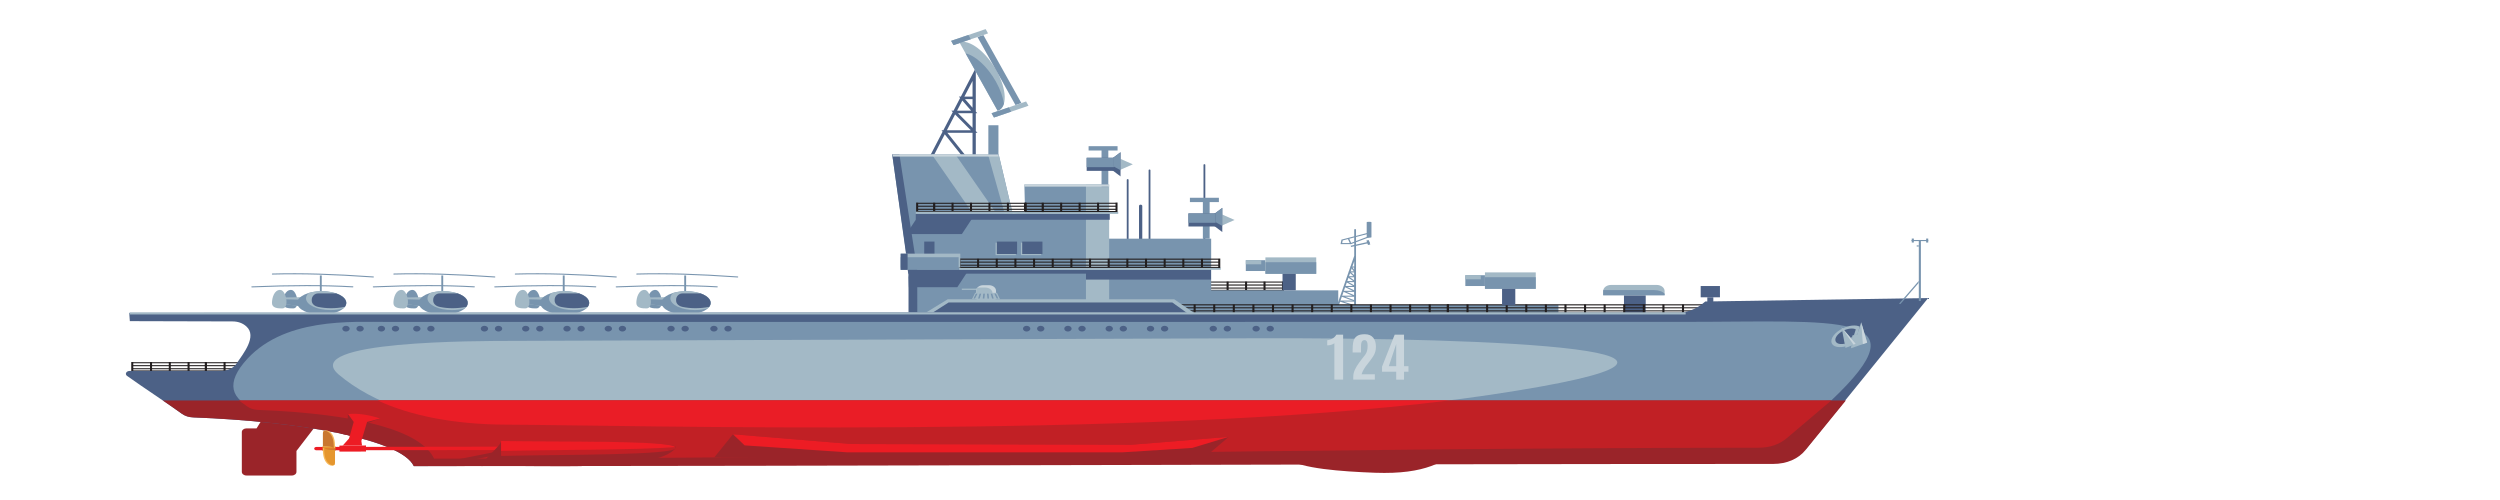 <?xml version="1.0" encoding="UTF-8" standalone="no"?>
<!-- Created with Inkscape (http://www.inkscape.org/) -->

<svg
   width="500"
   height="100"
   viewBox="0 0 132.292 26.458"
   version="1.1"
   id="svg1"
   xmlns="http://www.w3.org/2000/svg"
   xmlns:svg="http://www.w3.org/2000/svg">
  <defs
     id="defs1" />
  <g
     id="layer1">
    <g
       id="g1632"
       transform="matrix(0.265,0,0,0.265,-31.235,-63.774)">
      <g
         id="g5"
         transform="translate(19.034,-2.1395668e-4)">
        <g
           id="g4">
          <g
             id="g392">
		<path
   style="clip-rule:evenodd;fill:#7894ae;fill-rule:evenodd"
   d="m 156.971,298.546 c 1.203,0.027 1.865,3.699 0.42,3.699 -0.855,0 -2.076,-0.04 -2.076,-1.081 -0.001,-1.04 0.453,-2.645 1.656,-2.618 z"
   id="path391" />

	</g>
          <g
             id="g393">
		<polygon
   style="clip-rule:evenodd;fill:#a3b9c6;fill-rule:evenodd"
   points="160.646,302.051 154.757,301.263 154.379,300.071 160.781,299.97 "
   id="polygon392" />

	</g>
          <g
             id="g394">
		<polygon
   style="clip-rule:evenodd;fill:#7894ae;fill-rule:evenodd"
   points="154.606,300.382 160.149,300.532 160.056,301.972 154.757,301.263 "
   id="polygon393" />

	</g>
          <g
             id="g395">
		<polygon
   style="clip-rule:evenodd;fill:#7894ae;fill-rule:evenodd"
   points="163.082,298.797 162.705,298.797 162.705,295.657 163.082,295.657 "
   id="polygon394" />

	</g>
          <g
             id="g396">
		<path
   style="clip-rule:evenodd;fill:#7894ae;fill-rule:evenodd"
   d="m 163.082,298.797 c 2.703,0 4.895,1.05 4.895,2.345 0,1.295 -2.192,2.345 -4.895,2.345 -2.703,0 -4.895,-1.05 -4.895,-2.345 0,-1.294 2.192,-2.345 4.895,-2.345 z"
   id="path395" />

	</g>
          <g
             id="g397">
		<path
   style="clip-rule:evenodd;fill:#a3b9c6;fill-rule:evenodd"
   d="m 163.082,298.797 c 2.703,0 4.895,1.05 4.895,2.345 0,0.387 -0.197,0.752 -0.544,1.074 -0.753,0.227 -1.642,0.358 -2.596,0.358 -2.703,0 -4.895,-1.05 -4.895,-2.345 0,-0.388 0.197,-0.753 0.544,-1.076 0.753,-0.226 1.643,-0.356 2.596,-0.356 z"
   id="path396" />

	</g>
          <g
             id="g398">
		<path
   style="clip-rule:evenodd;fill:#4c6186;fill-rule:evenodd"
   d="m 165.963,299.246 c 1.221,0.427 2.015,1.118 2.015,1.897 0,0.279 -0.103,0.546 -0.289,0.794 -1.883,0.354 -3.66,0.354 -5.33,0 -0.687,-0.145 -1.276,-0.574 -1.276,-1.276 v -0.139 c 0,-0.702 0.574,-1.276 1.276,-1.276 z"
   id="path397" />

	</g>
          <g
             id="g399">
		<path
   style="clip-rule:evenodd;fill:#a3b9c6;fill-rule:evenodd"
   d="m 154.798,298.546 c 1.203,0.027 1.865,3.699 0.42,3.699 -0.855,0 -2.076,-0.04 -2.076,-1.081 0,-1.04 0.453,-2.645 1.656,-2.618 z"
   id="path398" />

	</g>
          <g
             id="g400">
		<path
   style="fill:#7894ae"
   d="m 149.128,298.051 c -0.058,0 -0.105,-0.046 -0.108,-0.104 -0.002,-0.06 0.044,-0.11 0.104,-0.112 8.042,-0.335 14.264,-0.338 20.171,-0.009 0.06,0.003 0.105,0.054 0.102,0.113 -0.003,0.058 -0.051,0.103 -0.108,0.103 -0.002,0 -0.004,0 -0.006,-10e-4 -5.901,-0.327 -12.116,-0.324 -20.151,0.009 -0.001,10e-4 -0.003,10e-4 -0.004,10e-4 z m 24.253,-1.981 c -0.002,0 -0.005,0 -0.007,-10e-4 -8.027,-0.562 -14.24,-0.742 -20.142,-0.582 -0.001,0 -0.002,0 -0.003,0 -0.059,0 -0.106,-0.047 -0.108,-0.105 -0.001,-0.06 0.045,-0.109 0.105,-0.111 5.913,-0.16 12.13,0.021 20.163,0.584 0.06,0.004 0.104,0.056 0.101,0.115 -0.005,0.056 -0.052,0.1 -0.109,0.1 z"
   id="path399" />

	</g>
        </g>
        <g
           id="g3">
          <g
             id="g401">
		<path
   style="clip-rule:evenodd;fill:#7894ae;fill-rule:evenodd"
   d="m 181.224,298.546 c 1.203,0.027 1.865,3.699 0.42,3.699 -0.855,0 -2.076,-0.04 -2.076,-1.081 0,-1.04 0.453,-2.645 1.656,-2.618 z"
   id="path400" />

	</g>
          <g
             id="g402">
		<polygon
   style="clip-rule:evenodd;fill:#a3b9c6;fill-rule:evenodd"
   points="184.899,302.051 179.01,301.263 178.632,300.071 185.035,299.97 "
   id="polygon401" />

	</g>
          <g
             id="g403">
		<polygon
   style="clip-rule:evenodd;fill:#7894ae;fill-rule:evenodd"
   points="178.859,300.382 184.403,300.532 184.309,301.972 179.01,301.263 "
   id="polygon402" />

	</g>
          <g
             id="g404">
		<polygon
   style="clip-rule:evenodd;fill:#7894ae;fill-rule:evenodd"
   points="187.336,298.797 186.959,298.797 186.959,295.657 187.336,295.657 "
   id="polygon403" />

	</g>
          <g
             id="g405">
		<path
   style="clip-rule:evenodd;fill:#7894ae;fill-rule:evenodd"
   d="m 187.336,298.797 c 2.703,0 4.895,1.05 4.895,2.345 0,1.295 -2.192,2.345 -4.895,2.345 -2.703,0 -4.895,-1.05 -4.895,-2.345 0,-1.294 2.192,-2.345 4.895,-2.345 z"
   id="path404" />

	</g>
          <g
             id="g406">
		<path
   style="clip-rule:evenodd;fill:#a3b9c6;fill-rule:evenodd"
   d="m 187.336,298.797 c 2.703,0 4.895,1.05 4.895,2.345 0,0.387 -0.197,0.752 -0.544,1.074 -0.753,0.227 -1.642,0.358 -2.596,0.358 -2.703,0 -4.895,-1.05 -4.895,-2.345 0,-0.388 0.197,-0.753 0.544,-1.076 0.753,-0.226 1.642,-0.356 2.596,-0.356 z"
   id="path405" />

	</g>
          <g
             id="g407">
		<path
   style="clip-rule:evenodd;fill:#4c6186;fill-rule:evenodd"
   d="m 190.216,299.246 c 1.221,0.427 2.015,1.118 2.015,1.897 0,0.279 -0.103,0.546 -0.289,0.794 -1.883,0.354 -3.66,0.354 -5.33,0 -0.687,-0.145 -1.276,-0.574 -1.276,-1.276 v -0.139 c 0,-0.702 0.574,-1.276 1.276,-1.276 z"
   id="path406" />

	</g>
          <g
             id="g408">
		<path
   style="clip-rule:evenodd;fill:#a3b9c6;fill-rule:evenodd"
   d="m 179.051,298.546 c 1.203,0.027 1.865,3.699 0.42,3.699 -0.855,0 -2.076,-0.04 -2.076,-1.081 0,-1.04 0.453,-2.645 1.656,-2.618 z"
   id="path407" />

	</g>
          <g
             id="g409">
		<path
   style="fill:#7894ae"
   d="m 173.381,298.051 c -0.058,0 -0.105,-0.046 -0.108,-0.104 -0.002,-0.06 0.044,-0.11 0.104,-0.112 8.043,-0.335 14.264,-0.338 20.171,-0.009 0.06,0.003 0.105,0.054 0.102,0.113 -0.003,0.058 -0.051,0.103 -0.108,0.103 -0.002,0 -0.004,0 -0.006,-10e-4 -5.901,-0.328 -12.115,-0.325 -20.15,0.009 -0.002,10e-4 -0.003,10e-4 -0.005,10e-4 z m 24.254,-1.981 c -0.002,0 -0.005,0 -0.007,-10e-4 -8.027,-0.562 -14.238,-0.742 -20.142,-0.582 -0.063,0.004 -0.109,-0.046 -0.111,-0.105 -0.002,-0.059 0.045,-0.109 0.105,-0.111 5.913,-0.16 12.129,0.021 20.163,0.584 0.06,0.004 0.104,0.056 0.101,0.115 -0.006,0.056 -0.053,0.1 -0.109,0.1 z"
   id="path408" />

	</g>
        </g>
        <g
           id="g2">
          <g
             id="g410">
		<path
   style="clip-rule:evenodd;fill:#7894ae;fill-rule:evenodd"
   d="m 205.477,298.546 c 1.203,0.027 1.865,3.699 0.42,3.699 -0.855,0 -2.076,-0.04 -2.076,-1.081 0,-1.04 0.453,-2.645 1.656,-2.618 z"
   id="path409" />

	</g>
          <g
             id="g411">
		<polygon
   style="clip-rule:evenodd;fill:#a3b9c6;fill-rule:evenodd"
   points="209.152,302.051 203.263,301.263 202.885,300.071 209.288,299.97 "
   id="polygon410" />

	</g>
          <g
             id="g412">
		<polygon
   style="clip-rule:evenodd;fill:#7894ae;fill-rule:evenodd"
   points="203.113,300.382 208.656,300.532 208.562,301.972 203.263,301.263 "
   id="polygon411" />

	</g>
          <g
             id="g413">
		<polygon
   style="clip-rule:evenodd;fill:#7894ae;fill-rule:evenodd"
   points="211.589,298.797 211.212,298.797 211.212,295.657 211.589,295.657 "
   id="polygon412" />

	</g>
          <g
             id="g414">
		<path
   style="clip-rule:evenodd;fill:#7894ae;fill-rule:evenodd"
   d="m 211.589,298.797 c 2.703,0 4.895,1.05 4.895,2.345 0,1.295 -2.192,2.345 -4.895,2.345 -2.703,0 -4.895,-1.05 -4.895,-2.345 0,-1.294 2.192,-2.345 4.895,-2.345 z"
   id="path413" />

	</g>
          <g
             id="g415">
		<path
   style="clip-rule:evenodd;fill:#a3b9c6;fill-rule:evenodd"
   d="m 211.589,298.797 c 2.703,0 4.895,1.05 4.895,2.345 0,0.387 -0.197,0.752 -0.544,1.074 -0.753,0.227 -1.642,0.358 -2.596,0.358 -2.703,0 -4.895,-1.05 -4.895,-2.345 0,-0.388 0.197,-0.753 0.544,-1.076 0.753,-0.226 1.642,-0.356 2.596,-0.356 z"
   id="path414" />

	</g>
          <g
             id="g416">
		<path
   style="clip-rule:evenodd;fill:#4c6186;fill-rule:evenodd"
   d="m 214.469,299.246 c 1.221,0.427 2.015,1.118 2.015,1.897 0,0.279 -0.103,0.546 -0.289,0.794 -1.883,0.354 -3.66,0.354 -5.33,0 -0.687,-0.145 -1.276,-0.574 -1.276,-1.276 v -0.139 c 0,-0.702 0.574,-1.276 1.276,-1.276 z"
   id="path415" />

	</g>
          <g
             id="g417">
		<path
   style="clip-rule:evenodd;fill:#a3b9c6;fill-rule:evenodd"
   d="m 203.305,298.546 c 1.203,0.027 1.865,3.699 0.42,3.699 -0.855,0 -2.076,-0.04 -2.076,-1.081 -0.001,-1.04 0.452,-2.645 1.656,-2.618 z"
   id="path416" />

	</g>
          <g
             id="g418">
		<path
   style="fill:#7894ae"
   d="m 197.635,298.051 c -0.058,0 -0.105,-0.046 -0.108,-0.104 -0.002,-0.06 0.044,-0.11 0.104,-0.112 8.042,-0.335 14.264,-0.338 20.171,-0.009 0.06,0.003 0.105,0.054 0.102,0.113 -0.003,0.058 -0.051,0.103 -0.108,0.103 -0.002,0 -0.004,0 -0.006,-10e-4 -5.901,-0.328 -12.115,-0.325 -20.15,0.009 -0.002,10e-4 -0.004,10e-4 -0.005,10e-4 z m 24.253,-1.981 c -0.002,0 -0.005,0 -0.007,-10e-4 -8.027,-0.562 -14.238,-0.742 -20.142,-0.582 -0.07,0.004 -0.11,-0.046 -0.111,-0.105 -10e-4,-0.06 0.045,-0.109 0.105,-0.111 5.912,-0.16 12.13,0.021 20.163,0.584 0.06,0.004 0.104,0.056 0.101,0.115 -0.006,0.056 -0.053,0.1 -0.109,0.1 z"
   id="path417" />

	</g>
        </g>
        <g
           id="g1">
          <g
             id="g419">
		<path
   style="clip-rule:evenodd;fill:#7894ae;fill-rule:evenodd"
   d="m 229.731,298.546 c 1.203,0.027 1.865,3.699 0.42,3.699 -0.855,0 -2.076,-0.04 -2.076,-1.081 -10e-4,-1.04 0.452,-2.645 1.656,-2.618 z"
   id="path418" />

	</g>
          <g
             id="g420">
		<polygon
   style="clip-rule:evenodd;fill:#a3b9c6;fill-rule:evenodd"
   points="233.405,302.051 227.516,301.263 227.138,300.071 233.541,299.97 "
   id="polygon419" />

	</g>
          <g
             id="g421">
		<polygon
   style="clip-rule:evenodd;fill:#7894ae;fill-rule:evenodd"
   points="227.366,300.382 232.909,300.532 232.815,301.972 227.516,301.263 "
   id="polygon420" />

	</g>
          <g
             id="g422">
		<polygon
   style="clip-rule:evenodd;fill:#7894ae;fill-rule:evenodd"
   points="235.842,298.797 235.465,298.797 235.465,295.657 235.842,295.657 "
   id="polygon421" />

	</g>
          <g
             id="g423">
		<path
   style="clip-rule:evenodd;fill:#7894ae;fill-rule:evenodd"
   d="m 235.842,298.797 c 2.703,0 4.895,1.05 4.895,2.345 0,1.295 -2.192,2.345 -4.895,2.345 -2.703,0 -4.895,-1.05 -4.895,-2.345 0,-1.294 2.192,-2.345 4.895,-2.345 z"
   id="path422" />

	</g>
          <g
             id="g424">
		<path
   style="clip-rule:evenodd;fill:#a3b9c6;fill-rule:evenodd"
   d="m 235.842,298.797 c 2.703,0 4.895,1.05 4.895,2.345 0,0.387 -0.197,0.752 -0.544,1.074 -0.753,0.227 -1.642,0.358 -2.596,0.358 -2.703,0 -4.895,-1.05 -4.895,-2.345 0,-0.388 0.197,-0.753 0.544,-1.076 0.753,-0.226 1.642,-0.356 2.596,-0.356 z"
   id="path423" />

	</g>
          <g
             id="g425">
		<path
   style="clip-rule:evenodd;fill:#4c6186;fill-rule:evenodd"
   d="m 238.722,299.246 c 1.221,0.427 2.015,1.118 2.015,1.897 0,0.279 -0.103,0.546 -0.289,0.794 -1.883,0.354 -3.66,0.354 -5.33,0 -0.687,-0.145 -1.276,-0.574 -1.276,-1.276 v -0.139 c 0,-0.702 0.574,-1.276 1.276,-1.276 z"
   id="path424" />

	</g>
          <g
             id="g426">
		<path
   style="clip-rule:evenodd;fill:#a3b9c6;fill-rule:evenodd"
   d="m 227.558,298.546 c 1.203,0.027 1.865,3.699 0.42,3.699 -0.855,0 -2.076,-0.04 -2.076,-1.081 -10e-4,-1.04 0.453,-2.645 1.656,-2.618 z"
   id="path425" />

	</g>
          <g
             id="g427">
		<path
   style="fill:#7894ae"
   d="m 221.888,298.051 c -0.058,0 -0.105,-0.046 -0.108,-0.104 -0.002,-0.06 0.044,-0.11 0.104,-0.112 8.043,-0.335 14.263,-0.338 20.171,-0.009 0.06,0.003 0.105,0.054 0.102,0.113 -0.003,0.058 -0.051,0.103 -0.107,0.103 -0.002,0 -0.004,0 -0.006,-10e-4 -5.898,-0.327 -12.113,-0.324 -20.151,0.009 -0.002,10e-4 -0.004,10e-4 -0.005,10e-4 z m 24.253,-1.981 c -0.002,0 -0.005,0 -0.008,-10e-4 -8.024,-0.562 -14.235,-0.741 -20.142,-0.582 -0.001,0 -0.002,0 -0.003,0 -0.059,0 -0.106,-0.047 -0.108,-0.105 -0.001,-0.06 0.046,-0.109 0.105,-0.111 5.908,-0.159 12.129,0.021 20.163,0.584 0.06,0.004 0.104,0.056 0.1,0.115 -0.004,0.056 -0.051,0.1 -0.107,0.1 z"
   id="path426" />

	</g>
        </g>
      </g>
      <g
         id="g6"
         transform="matrix(1.281,0,0,1,-40.248,0)">
        <g
           id="g428">
		<path
   style="fill:#4c6186"
   d="m 311.178,288.587 c -0.078,0 -0.142,-0.063 -0.142,-0.142 v -14.869 c 0,-0.078 0.063,-0.142 0.142,-0.142 0.079,0 0.142,0.063 0.142,0.142 v 14.869 c -10e-4,0.078 -0.064,0.142 -0.142,0.142 z"
   id="path427" />

	</g>
        <g
           id="g429">
		<path
   style="fill:#4c6186"
   d="m 301.239,296.904 c -0.141,0 -0.255,-0.114 -0.255,-0.255 v -14.87 c 0,-0.141 0.114,-0.255 0.255,-0.255 0.141,0 0.255,0.114 0.255,0.255 v 14.87 c 0,0.141 -0.114,0.255 -0.255,0.255 z"
   id="path428" />

	</g>
        <g
           id="g430">
		<path
   style="fill:#4c6186"
   d="m 299.217,291.57 c -0.078,0 -0.142,-0.063 -0.142,-0.142 V 276.56 c 0,-0.078 0.063,-0.142 0.142,-0.142 0.079,0 0.142,0.063 0.142,0.142 v 14.869 c -10e-4,0.078 -0.064,0.141 -0.142,0.141 z m 3.406,-1.917 c -0.078,0 -0.142,-0.063 -0.142,-0.142 v -14.87 c 0,-0.078 0.063,-0.142 0.142,-0.142 0.079,0 0.142,0.063 0.142,0.142 v 14.87 c 0,0.079 -0.064,0.142 -0.142,0.142 z"
   id="path429" />

	</g>
        <g
           id="g431">
		<path
   style="fill:#4c6186"
   d="m 275.544,275.24 -4.839,-7.758 -2.989,7.364 -0.473,-0.191 3.128,-7.707 -0.175,-0.28 h 0.288 l 1.471,-3.624 -0.229,-0.295 h 0.349 l 1.022,-2.52 -0.193,-0.285 h 0.31 l 2.33,-5.742 v 8.724 l 0.227,0.333 h -0.227 v 3.577 l 0.266,0.342 h -0.266 z m -4.428,-8.062 3.918,6.281 v -6.281 z m -0.081,-0.51 h 3.733 l -2.451,-3.158 z m 1.733,-3.409 2.267,2.919 v -2.919 z m -0.142,-0.51 h 2.182 l -1.365,-2.012 z m 1.241,-2.295 1.167,1.72 v -1.72 z m -0.102,-0.51 h 1.27 v -3.129 z"
   id="path430" />

	</g>
        <g
           id="g432">
		<path
   style="clip-rule:evenodd;fill:#a3b9c6;fill-rule:evenodd"
   d="m 273.009,249.114 c 1.529,-0.667 4.102,1.85 5.746,5.621 1.644,3.771 1.738,7.369 0.21,8.036 l -0.016,0.006 -5.956,-13.656 z"
   id="path431" />

	</g>
        <g
           id="g433">
		<path
   style="clip-rule:evenodd;fill:#7894ae;fill-rule:evenodd"
   d="m 279.926,261.366 c -0.163,0.699 -0.482,1.196 -0.961,1.405 l -0.015,0.007 -4.998,-11.459 c 1.497,0.413 3.416,2.631 4.736,5.659 0.679,1.556 1.093,3.083 1.238,4.388 z"
   id="path432" />

	</g>
        <g
           id="g434">
		<polygon
   style="clip-rule:evenodd;fill:#7894ae;fill-rule:evenodd"
   points="281.73,261.638 282.648,261.238 276.718,247.642 275.8,248.042 "
   id="polygon433" />

	</g>
        <g
           id="g435">
		<polygon
   style="clip-rule:evenodd;fill:#a3b9c6;fill-rule:evenodd"
   points="272.068,249.669 277.452,247.321 277.078,246.464 271.695,248.812 "
   id="polygon434" />

	</g>
        <g
           id="g436">
		<polygon
   style="clip-rule:evenodd;fill:#7894ae;fill-rule:evenodd"
   points="271.695,248.812 272.069,249.668 274.761,248.494 274.387,247.637 "
   id="polygon435" />

	</g>
        <g
           id="g437">
		<polygon
   style="clip-rule:evenodd;fill:#a3b9c6;fill-rule:evenodd"
   points="278.371,264.122 283.755,261.774 283.381,260.917 277.998,263.265 "
   id="polygon436" />

	</g>
        <g
           id="g438">
		<polygon
   style="clip-rule:evenodd;fill:#7894ae;fill-rule:evenodd"
   points="277.998,263.265 278.371,264.122 281.064,262.948 280.69,262.091 "
   id="polygon437" />

	</g>
        <g
           id="g439">
		<path
   style="fill:#231f20"
   d="m 312.1,298.756 h -0.317 v -0.018 h -2.664 v -1.899 h 0.318 v 0.036 h 2.322 v -0.036 h 0.317 v 0.018 h 0.023 l 0.001,0.019 h 2.535 v -0.036 h 0.318 v 0.036 h 2.559 v -0.036 h 0.318 v 0.036 h 2.559 v -0.036 h 0.318 v 0.036 h 2.56 v -0.036 h 0.317 l -0.006,1.899 H 312.1 Z m 8.608,-0.235 h 2.56 v -0.229 h -2.56 z m -2.877,0 h 2.559 v -0.229 h -2.559 z m -2.877,0 h 2.559 v -0.229 h -2.559 z m -2.853,0 h 2.535 v -0.229 H 312.1 Z m -2.664,0 h 2.322 v -0.229 h -2.322 z m 11.271,-0.445 h 2.56 v -0.396 h -2.56 z m -2.877,0 h 2.559 v -0.396 h -2.559 z m -2.877,0 h 2.559 v -0.396 h -2.559 z m -2.853,0 h 2.535 V 297.68 H 312.1 Z m -2.664,0 h 2.322 v -0.396 h -2.322 z m 11.271,-0.612 h 2.56 v -0.372 h -2.56 z m -2.877,0 h 2.559 v -0.372 h -2.559 z m -2.877,0 h 2.559 v -0.372 h -2.559 z m -2.853,0 h 2.535 v -0.372 H 312.1 Z m -2.664,0 h 2.322 v -0.372 h -2.322 z"
   id="path438" />

	</g>
        <g
           id="g440">
		<path
   style="fill:#7894ae"
   d="m 334.668,301.852 c -0.014,0 -0.027,-0.003 -0.041,-0.009 l -2.365,-0.972 c -0.048,-0.02 -0.075,-0.07 -0.065,-0.12 0.011,-0.051 0.055,-0.088 0.106,-0.088 h 2.365 c 0.06,0 0.108,0.049 0.108,0.108 v 0.972 c 0,0.036 -0.019,0.069 -0.048,0.09 -0.018,0.012 -0.039,0.019 -0.06,0.019 z m -1.818,-0.972 1.71,0.702 v -0.702 z"
   id="path439" />

	</g>
        <g
           id="g441">
		<path
   style="fill:#7894ae"
   d="m 334.671,304.209 c -0.078,0 -0.142,-0.063 -0.142,-0.142 v -11.232 l -2.704,9.932 c -0.021,0.076 -0.1,0.124 -0.174,0.1 -0.075,-0.021 -0.12,-0.099 -0.1,-0.174 l 2.978,-10.937 v -5.226 c 0,-0.078 0.063,-0.142 0.142,-0.142 0.079,0 0.142,0.063 0.142,0.142 v 5.225 c 0.001,0.011 0.002,0.022 0,0.033 v 12.279 c 0,0.079 -0.064,0.142 -0.142,0.142 z"
   id="path440" />

	</g>
        <g
           id="g442">
		<polygon
   style="clip-rule:evenodd;fill:#7894ae;fill-rule:evenodd"
   points="265.06,294.535 262.513,271.506 279.11,271.506 281.301,283.366 283.222,282.931 283.112,277.509 295.963,277.509 295.963,288.317 312.232,288.317 312.232,298.627 332.043,298.627 332.043,301.526 366.365,301.526 366.365,306.028 265.246,306.028 "
   id="polygon441" />

	</g>
        <g
           id="g443">
		<path
   style="fill:#231f20"
   d="m 349.287,303.301 h -0.325 v -0.017 h -42.527 v -1.9 h 0.325 v 0.036 h 2.729 v -0.037 h 0.325 v 0.037 h 2.729 v -0.037 h 0.324 v 0.037 h 2.729 v -0.037 h 0.324 v 0.037 h 2.729 v -0.037 h 0.324 v 0.037 h 2.729 v -0.037 h 0.324 v 0.037 h 2.729 v -0.037 h 0.324 v 0.037 h 2.729 v -0.037 h 0.324 v 0.037 h 2.729 v -0.037 h 0.324 v 0.037 h 2.729 v -0.037 h 0.324 v 0.037 h 2.73 v -0.037 h 0.324 v 0.037 h 2.729 v -0.037 h 0.324 v 0.037 h 2.729 v -0.037 h 0.324 v 0.037 h 2.729 v -0.036 h 0.324 v 0.036 h 2.503 v -0.02 h 0.325 v 1.901 z m -2.828,-0.234 h 2.503 v -0.23 h -2.503 z m -3.054,0 h 2.729 v -0.23 h -2.729 z m -3.053,0 h 2.729 v -0.23 h -2.729 z m -3.054,0 h 2.729 v -0.23 h -2.729 z m -3.055,0 h 2.73 v -0.23 h -2.73 z m -3.054,0 h 2.729 v -0.23 h -2.729 z m -3.053,0 h 2.729 v -0.23 h -2.729 z m -3.054,0 h 2.729 v -0.23 h -2.729 z m -3.054,0 h 2.729 v -0.23 h -2.729 z m -3.053,0 h 2.729 v -0.23 h -2.729 z m -3.054,0 h 2.729 v -0.23 h -2.729 z m -3.054,0 h 2.729 v -0.23 h -2.729 z m -3.054,0 h 2.729 v -0.23 h -2.729 z m -3.053,0 h 2.729 v -0.23 h -2.729 z m 39.699,-0.447 h 2.503 v -0.395 h -2.503 z m -3.054,0 h 2.729 v -0.395 h -2.729 z m -3.053,0 h 2.729 v -0.395 h -2.729 z m -3.054,0 h 2.729 v -0.395 h -2.729 z m -3.055,0 h 2.73 v -0.395 h -2.73 z m -3.054,0 h 2.729 v -0.395 h -2.729 z m -3.053,0 h 2.729 v -0.395 h -2.729 z m -3.054,0 h 2.729 v -0.395 h -2.729 z m -3.054,0 h 2.729 v -0.395 h -2.729 z m -3.053,0 h 2.729 v -0.395 h -2.729 z m -3.054,0 h 2.729 v -0.395 h -2.729 z m -3.054,0 h 2.729 v -0.395 h -2.729 z m -3.054,0 h 2.729 v -0.395 h -2.729 z m -3.053,0 h 2.729 v -0.395 h -2.729 z m 39.699,-0.611 h 2.503 v -0.372 h -2.503 z m -3.054,0 h 2.729 v -0.372 h -2.729 z m -3.053,0 h 2.729 v -0.372 h -2.729 z m -3.054,0 h 2.729 v -0.372 h -2.729 z m -3.055,0 h 2.73 v -0.372 h -2.73 z m -3.054,0 h 2.729 v -0.372 h -2.729 z m -3.053,0 h 2.729 v -0.372 h -2.729 z m -3.054,0 h 2.729 v -0.372 h -2.729 z m -3.054,0 h 2.729 v -0.372 h -2.729 z m -3.053,0 h 2.729 v -0.372 h -2.729 z m -3.054,0 h 2.729 v -0.372 h -2.729 z m -3.054,0 h 2.729 v -0.372 h -2.729 z m -3.054,0 h 2.729 v -0.372 h -2.729 z m -3.053,0 h 2.729 v -0.372 h -2.729 z"
   id="path442" />

	</g>
        <g
           id="g444">
		<polygon
   style="clip-rule:evenodd;fill:#a3b9c6;fill-rule:evenodd"
   points="296.332,302.653 292.713,302.653 292.713,277.509 296.332,277.509 "
   id="polygon443" />

	</g>
        <g
           id="g445">
		<polygon
   style="clip-rule:evenodd;fill:#4c6186;fill-rule:evenodd"
   points="266.423,303.045 265.054,303.046 265.054,294.92 262.513,271.506 263.638,271.506 266.414,294.535 "
   id="polygon444" />

	</g>
        <g
           id="g446">
		<polygon
   style="clip-rule:evenodd;fill:#a3b9c6;fill-rule:evenodd"
   points="306.477,300.417 309.597,303.175 267.804,303.046 271.165,300.417 "
   id="polygon445" />

	</g>
        <g
           id="g447">
		<polygon
   style="clip-rule:evenodd;fill:#7894ae;fill-rule:evenodd"
   points="296.2,270.232 295.143,270.232 295.143,278.018 296.2,278.018 "
   id="polygon446" />

	</g>
        <g
           id="g448">
		<polygon
   style="clip-rule:evenodd;fill:#7894ae;fill-rule:evenodd"
   points="297.641,270.712 293.125,270.712 293.125,269.847 297.641,269.847 "
   id="polygon447" />

	</g>
        <g
           id="g449">
		<path
   style="fill:#231f20"
   d="m 170.085,314.859 h -0.319 v -0.018 h -14.069 v 0.018 h -0.319 v -0.018 h -11.486 v -1.9 h 0.319 v 0.037 h 2.607 v -0.037 h 0.319 v 0.037 h 2.607 v -0.037 h 0.318 v 0.037 h 2.607 v -0.036 h 0.319 v 0.036 h 2.366 v -0.037 h 0.319 v 0.018 h 0.024 l 0.003,0.02 h 2.581 v -0.037 h 0.319 v 0.037 h 2.607 v -0.037 h 0.319 v 0.037 h 2.606 v -0.037 h 0.318 v 0.037 h 2.607 v -0.036 h 0.319 v 0.036 h 2.39 v -0.02 h 0.319 z m -2.709,-0.234 h 2.39 v -0.229 h -2.39 z m -2.926,0 h 2.607 v -0.229 h -2.607 z m -2.925,0 h 2.606 v -0.229 h -2.606 z m -2.926,0 h 2.607 v -0.229 h -2.607 z m -2.9,0 h 2.581 v -0.229 h -2.583 z m -2.711,0 h 2.366 v -0.229 h -2.366 z m -2.927,0 h 2.607 v -0.229 h -2.607 z m -2.925,0 h 2.607 v -0.229 h -2.607 z m -2.926,0 h 2.607 v -0.229 h -2.607 z m 23.166,-0.446 h 2.39 v -0.395 h -2.39 z m -2.926,0 h 2.607 v -0.395 h -2.607 z m -2.925,0 h 2.606 v -0.395 h -2.606 z m -2.926,0 h 2.607 v -0.395 h -2.607 z m -2.9,0 h 2.581 v -0.395 h -2.583 z m -2.711,0 h 2.366 v -0.395 h -2.366 z m -2.927,0 h 2.607 v -0.395 h -2.607 z m -2.925,0 h 2.607 v -0.395 h -2.607 z m -2.926,0 h 2.607 v -0.395 h -2.607 z m 23.166,-0.612 h 2.39 v -0.372 h -2.39 z m -2.926,0 h 2.607 v -0.372 h -2.607 z m -2.925,0 h 2.606 v -0.372 h -2.606 z m -2.926,0 h 2.607 v -0.372 h -2.607 z m -2.9,0 h 2.581 v -0.372 h -2.583 z m -2.711,0 h 2.366 v -0.372 h -2.366 z m -2.927,0 h 2.607 v -0.372 h -2.607 z m -2.925,0 h 2.607 v -0.372 h -2.607 z m -2.926,0 h 2.607 v -0.372 h -2.607 z"
   id="path448" />

	</g>
        <g
           id="g450">
		<polygon
   style="clip-rule:evenodd;fill:#4c6186;fill-rule:evenodd"
   points="379.97,305.365 376.58,305.365 376.58,299.617 379.97,299.617 "
   id="polygon449" />

	</g>
        <g
           id="g451">
		<polygon
   style="clip-rule:evenodd;fill:#a3b9c6;fill-rule:evenodd"
   points="281.279,283.245 280.053,283.366 277.447,271.506 279.11,271.506 "
   id="polygon450" />

	</g>
        <g
           id="g452">
		<polygon
   style="clip-rule:evenodd;fill:#a3b9c6;fill-rule:evenodd"
   points="278.572,282.954 274.898,282.954 268.692,271.506 272.365,271.506 "
   id="polygon451" />

	</g>
        <g
           id="g453">
		<path
   style="fill:#231f20"
   d="M 391.824,303.301 H 391.5 v -0.017 h -42.527 v -1.9 h 0.324 v 0.036 h 2.729 v -0.037 h 0.324 v 0.037 h 2.729 v -0.037 h 0.325 v 0.037 h 2.729 v -0.037 h 0.324 v 0.037 h 2.729 v -0.037 h 0.324 v 0.037 h 2.729 v -0.037 h 0.324 v 0.037 h 2.729 v -0.037 h 0.324 v 0.037 h 2.729 v -0.037 h 0.324 v 0.037 h 2.729 v -0.037 h 0.324 v 0.037 h 2.729 v -0.037 h 0.324 v 0.037 h 2.729 v -0.037 h 0.325 v 0.037 h 2.729 v -0.037 h 0.324 v 0.037 h 2.729 v -0.037 h 0.324 v 0.037 h 2.729 v -0.036 h 0.324 v 0.036 h 2.503 v -0.02 h 0.324 v 1.901 z m -2.827,-0.234 h 2.503 v -0.23 h -2.503 z m -3.054,0 h 2.729 v -0.23 h -2.729 z m -3.053,0 h 2.729 v -0.23 h -2.729 z m -3.054,0 h 2.729 v -0.23 h -2.729 z m -3.055,0 h 2.729 v -0.23 h -2.729 z m -3.053,0 h 2.729 v -0.23 h -2.729 z m -3.054,0 h 2.729 v -0.23 h -2.729 z m -3.054,0 h 2.729 v -0.23 h -2.729 z m -3.054,0 h 2.729 v -0.23 h -2.729 z m -3.053,0 h 2.729 v -0.23 h -2.729 z m -3.054,0 h 2.729 v -0.23 h -2.729 z m -3.054,0 h 2.729 v -0.23 h -2.729 z m -3.054,0 h 2.729 v -0.23 h -2.729 z m -3.054,0 h 2.729 v -0.23 h -2.729 z m 39.7,-0.447 h 2.503 v -0.395 h -2.503 z m -3.054,0 h 2.729 v -0.395 h -2.729 z m -3.053,0 h 2.729 v -0.395 h -2.729 z m -3.054,0 h 2.729 v -0.395 h -2.729 z m -3.055,0 h 2.729 v -0.395 h -2.729 z m -3.053,0 h 2.729 v -0.395 h -2.729 z m -3.054,0 h 2.729 v -0.395 h -2.729 z m -3.054,0 h 2.729 v -0.395 h -2.729 z m -3.054,0 h 2.729 v -0.395 h -2.729 z m -3.053,0 h 2.729 v -0.395 h -2.729 z m -3.054,0 h 2.729 v -0.395 h -2.729 z m -3.054,0 h 2.729 v -0.395 h -2.729 z m -3.054,0 h 2.729 v -0.395 h -2.729 z m -3.054,0 h 2.729 v -0.395 h -2.729 z m 39.7,-0.611 h 2.503 v -0.372 h -2.503 z m -3.054,0 h 2.729 v -0.372 h -2.729 z m -3.053,0 h 2.729 v -0.372 h -2.729 z m -3.054,0 h 2.729 v -0.372 h -2.729 z m -3.055,0 h 2.729 v -0.372 h -2.729 z m -3.053,0 h 2.729 v -0.372 h -2.729 z m -3.054,0 h 2.729 v -0.372 h -2.729 z m -3.054,0 h 2.729 v -0.372 h -2.729 z m -3.054,0 h 2.729 v -0.372 h -2.729 z m -3.053,0 h 2.729 v -0.372 h -2.729 z m -3.054,0 h 2.729 v -0.372 h -2.729 z m -3.054,0 h 2.729 v -0.372 h -2.729 z m -3.054,0 h 2.729 v -0.372 h -2.729 z m -3.054,0 h 2.729 v -0.372 h -2.729 z"
   id="path452" />

	</g>
        <g
           id="g454">
		<polygon
   style="clip-rule:evenodd;fill:#4c6186;fill-rule:evenodd"
   points="390.51,302.273 389.571,302.273 389.571,300.021 390.51,300.021 "
   id="polygon453" />

	</g>
        <g
           id="g455">
		<path
   style="clip-rule:evenodd;fill:#a3b9c6;fill-rule:evenodd"
   d="m 374.566,297.553 h 7.123 c 0.676,0 1.229,0.553 1.229,1.229 v 0.835 h -9.581 v -0.835 c 0,-0.676 0.553,-1.229 1.229,-1.229 z"
   id="path454" />

	</g>
        <g
           id="g456">
		<path
   style="clip-rule:evenodd;fill:#7894ae;fill-rule:evenodd"
   d="m 382.918,299.323 v 0.294 h -9.581 v -0.835 c 0,-0.067 0.006,-0.133 0.016,-0.198 h 7.948 c 0.721,0 1.344,0.305 1.617,0.739 z"
   id="path455" />

	</g>
        <g
           id="g457">
		<path
   style="clip-rule:evenodd;fill:#9a2429;fill-rule:evenodd"
   d="m 172.778,325.476 -3.133,5.228 v 4.182 c 0,0.398 -0.325,0.724 -0.724,0.724 h -7.069 c -0.398,0 -0.724,-0.325 -0.724,-0.724 v -7.963 c 0,-0.398 0.325,-0.724 0.724,-0.724 h 1.574 l 1.479,-3.056 z"
   id="path456" />

	</g>
        <g
           id="g458">
		<path
   style="clip-rule:evenodd;fill:#9a2429;fill-rule:evenodd"
   d="m 320.042,329.082 c 2.731,0.934 2.667,1.725 4.172,3.216 1.928,1.91 8.314,2.513 13.57,2.761 7.955,0.374 10.857,-2.282 13.486,-4.986 -10.41,-0.33 -20.819,-0.661 -31.228,-0.991 z"
   id="path457" />

	</g>
        <g
           id="g459">
		<path
   style="clip-rule:evenodd;fill:#4c6186;fill-rule:evenodd"
   d="m 423.999,300.168 -19.009,30.061 c -72.883,0 -144.167,3.507 -217.049,3.507 -2.046,-5.461 -18.063,-8.928 -34.398,-9.732 -0.691,-0.034 -1.275,-0.278 -1.784,-0.748 -2.724,-2.511 -5.771,-5.022 -8.518,-7.533 -0.177,-0.162 -0.234,-0.403 -0.147,-0.627 0.087,-0.224 0.291,-0.364 0.531,-0.364 4.73,0 9.46,0 14.191,0 1.084,0 2.014,-0.564 2.515,-1.525 0.961,-1.843 3.262,-5.388 1.489,-7.384 -0.009,-0.01 -0.019,-0.021 -0.027,-0.031 -0.555,-0.625 -1.274,-0.949 -2.111,-0.952 -5.337,-0.019 -10.674,-0.038 -16.011,-0.057 0.006,-0.321 -0.098,-1.3 -0.093,-1.621 l 125.297,-0.122 2.433,-1.987 h 34.868 l 2.403,2.198 74.931,0.056 c 2.903,0.002 4.406,-0.973 5.747,-2.447 z"
   id="path458" />

	</g>
        <g
           id="g460">
		<path
   style="clip-rule:evenodd;fill:#7894ae;fill-rule:evenodd"
   d="m 183.906,304.942 201.938,-0.01 c 24.268,-0.001 37.841,-2.195 23.049,15.693 -6.341,0.761 -46.595,3.27 -55.325,4.122 -52.68,5.145 -149.949,0.597 -170.575,0.594 -15.789,-0.003 -27.626,-2.714 -21.576,-12.19 5.915,-9.264 17.024,-8.182 22.489,-8.209 z"
   id="path459" />

	</g>
        <g
           id="g461">
		<path
   style="clip-rule:evenodd;fill:#a3b9c6;fill-rule:evenodd"
   d="m 203.17,308.726 115.578,-0.521 c 37.424,-0.169 83.948,2.273 37.026,11.28 -46.718,8.968 -134.872,6.046 -153.426,5.969 -12.397,-0.052 -20.993,-4.456 -26.109,-9.996 -6.291,-6.815 22.016,-6.71 26.931,-6.732 z"
   id="path460" />

	</g>
        <g
           id="g462">
		<path
   style="clip-rule:evenodd;fill:#9a2429;fill-rule:evenodd"
   d="m 411.17,320.624 -6.296,9.91 c -1.125,1.771 -2.928,2.762 -5.026,2.762 -71.69,0.013 -140.117,0.439 -211.908,0.439 -2.046,-5.461 -18.063,-8.928 -34.398,-9.732 -0.691,-0.034 -1.275,-0.278 -1.784,-0.748 -0.952,-0.877 -1.942,-1.755 -2.945,-2.632 H 411.17 Z"
   id="path461" />

	</g>
        <g
           id="g463">
		<path
   style="clip-rule:evenodd;fill:#c12025;fill-rule:evenodd"
   d="m 160.679,320.624 h 248.214 l -6.913,7.51 c -1.168,1.269 -2.653,1.921 -4.378,1.922 -70.42,0.052 -135.963,2.182 -206.505,2.182 -2.005,-5.462 -11.44,-8.929 -27.445,-9.732 -0.677,-0.034 -1.25,-0.279 -1.748,-0.747 -0.402,-0.377 -0.811,-0.756 -1.225,-1.135 z"
   id="path462" />

	</g>
        <g
           id="g464">
		<path
   style="clip-rule:evenodd;fill:#ea1d26;fill-rule:evenodd"
   d="m 182.305,320.624 h 167.012 c -47.924,7.719 -129.238,4.904 -146.968,4.829 -8.29,-0.034 -15.058,-1.862 -20.044,-4.829 z"
   id="path463" />

	</g>
        <g
           id="g465">
		<path
   style="clip-rule:evenodd;fill:#9a2429;fill-rule:evenodd"
   d="m 177.655,323.35 -0.037,2.096 -1.089,1.791 c 0.602,0.162 1.186,0.33 1.752,0.503 l 1.264,-2.047 c 0.814,-0.3 2.34,-1.171 3.154,-1.471 -1.896,-0.254 -3.424,-0.834 -5.044,-0.872 z"
   id="path464" />

	</g>
        <g
           id="g466">
		<path
   style="clip-rule:evenodd;fill:#9a2429;fill-rule:evenodd"
   d="m 191.088,333.33 13.618,-3.483 c 0.18,-0.046 0.367,0.056 0.413,0.23 v 0 c 0.044,0.173 -0.073,0.353 -0.253,0.4 l -11.159,2.854 z"
   id="path465" />

	</g>
        <g
           id="g467">
		<path
   style="clip-rule:evenodd;fill:#ed1c24;fill-rule:evenodd"
   d="m 177.686,323.333 0.888,1.578 -0.732,3.297 -0.985,1.42 3.012,-0.005 -0.105,-0.924 0.892,-3.798 c 0.681,-0.226 1.363,-0.452 2.045,-0.678 -1.672,-0.685 -3.344,-1.093 -5.015,-0.89 z"
   id="path466" />

	</g>
        <g
           id="g468">
		<polygon
   style="clip-rule:evenodd;fill:#ed1c24;fill-rule:evenodd"
   points="180.485,330.824 176.341,330.841 176.34,329.631 180.484,329.615 "
   id="polygon467" />

	</g>
        <g
           id="g469">
		<path
   style="clip-rule:evenodd;fill:#ed1c24;fill-rule:evenodd"
   d="m 172.76,329.902 32.548,-0.062 c 0.194,0 0.353,0.15 0.353,0.335 v 0 c 0,0.185 -0.158,0.336 -0.352,0.337 l -32.548,0.062 c -0.194,10e-4 -0.353,-0.15 -0.353,-0.335 v 0 c 0,-0.185 0.158,-0.336 0.352,-0.337 z"
   id="path468" />

	</g>
        <g
           id="g470">
		<polygon
   style="clip-rule:evenodd;fill:#e5962e;fill-rule:evenodd"
   points="175.724,330.273 173.71,330.273 173.71,329.753 175.724,329.753 "
   id="polygon469" />

	</g>
        <g
           id="g471">
		<polygon
   style="clip-rule:evenodd;fill:#c97731;fill-rule:evenodd"
   points="175.724,330.699 173.71,330.699 173.71,330.273 175.724,330.273 "
   id="polygon470" />

	</g>
        <g
           id="g472">
		<path
   style="clip-rule:evenodd;fill:#f6b859;fill-rule:evenodd"
   d="m 175.643,330.123 c 0.075,-1.516 -0.214,-2.761 -0.869,-3.316 -0.337,-0.285 -0.845,-0.323 -0.973,0.066 l 0.981,2.05 0.673,1.177 z"
   id="path471" />

	</g>
        <g
           id="g473">
		<path
   style="clip-rule:evenodd;fill:#f6b859;fill-rule:evenodd"
   d="m 173.776,330.122 c -0.075,1.516 0.214,2.761 0.869,3.316 0.337,0.285 0.845,0.323 0.973,-0.066 l -0.981,-2.05 -0.673,-1.177 z"
   id="path472" />

	</g>
        <g
           id="g474">
		<path
   style="clip-rule:evenodd;fill:#c97731;fill-rule:evenodd"
   d="m 173.801,326.874 c -0.023,0.093 -0.036,0.199 -0.036,0.318 v 2.561 c 0.952,0 1.403,0.072 1.706,0.37 -0.039,-1.1 -0.029,-2.387 -0.843,-3.176 -0.326,-0.316 -0.601,-0.346 -0.827,-0.073 z"
   id="path473" />

	</g>
        <g
           id="g475">
		<path
   style="clip-rule:evenodd;fill:#e5962e;fill-rule:evenodd"
   d="m 175.619,333.371 c 0.023,-0.093 0.036,-0.199 0.036,-0.318 v -2.561 c -0.952,0 -1.403,-0.072 -1.706,-0.37 0.039,1.1 0.029,2.387 0.843,3.176 0.326,0.316 0.601,0.346 0.827,0.073 z"
   id="path474" />

	</g>
        <g
           id="g476">
		<polygon
   style="clip-rule:evenodd;fill:#9a2429;fill-rule:evenodd"
   points="256.092,329.319 237.689,327.373 234.766,332.001 255.475,332.206 298.128,331.919 311.377,331.821 314.97,327.887 299.84,329.46 "
   id="polygon475" />

	</g>
        <g
           id="g477">
		<path
   style="clip-rule:evenodd;fill:#9a2429;fill-rule:evenodd"
   d="m 201.541,328.719 c 9.075,0.198 28.103,-0.053 27.236,1.373 -3.015,4.963 -21.002,3.343 -30.32,3.629 0,-0.992 3.084,-4.01 3.084,-5.002 z"
   id="path476" />

	</g>
        <g
           id="g478">
		<path
   style="clip-rule:evenodd;fill:#c12025;fill-rule:evenodd"
   d="m 201.541,328.719 c 9.075,0.198 27.236,-0.181 27.236,1.373 0,1.514 -17.918,1.317 -27.236,1.602 0,-0.991 0,-1.983 0,-2.975 z"
   id="path477" />

	</g>
        <g
           id="g479">
		<path
   style="clip-rule:evenodd;fill:#ed1c24;fill-rule:evenodd"
   d="m 201.541,328.719 c 8.76,0.191 25.983,-0.156 27.169,1.218 -6.139,0.592 -19.326,0.538 -27.169,0.75 z"
   id="path478" />

	</g>
        <g
           id="g480">
		<polygon
   style="clip-rule:evenodd;fill:#ed1c24;fill-rule:evenodd"
   points="256.092,329.319 237.689,327.373 239.505,329.592 255.547,330.984 298.343,330.984 309.295,330.097 314.97,327.887 299.84,329.46 "
   id="polygon479" />

	</g>
        <g
           id="g481">
		<path
   style="fill:#c9d5dc"
   d="m 331.436,316.461 v -7.276 c -0.117,0.139 -0.278,0.247 -0.489,0.323 -0.21,0.077 -0.419,0.115 -0.622,0.115 v -1.014 c 0.289,-0.04 0.563,-0.157 0.822,-0.351 0.261,-0.193 0.459,-0.45 0.595,-0.769 h 1.059 v 8.971 h -1.365 z"
   id="path480" />

	</g>
        <g
           id="g482">
		<path
   style="fill:#c9d5dc"
   d="m 334.38,316.461 v -0.53 c 0,-0.468 0.077,-0.929 0.231,-1.382 0.155,-0.454 0.397,-0.969 0.727,-1.546 0.012,-0.021 0.138,-0.233 0.371,-0.636 0.235,-0.405 0.407,-0.683 0.515,-0.836 0.266,-0.435 0.398,-1.037 0.398,-1.807 0,-0.769 -0.163,-1.153 -0.488,-1.153 -0.273,0 -0.44,0.214 -0.504,0.641 -0.028,0.185 -0.042,0.412 -0.042,0.689 v 1.135 h -1.304 v -0.551 c 0,-1.109 0.104,-1.861 0.313,-2.25 0.209,-0.391 0.497,-0.642 0.864,-0.749 0.203,-0.061 0.45,-0.092 0.739,-0.092 0.289,0 0.548,0.064 0.779,0.193 0.224,0.13 0.403,0.309 0.539,0.541 0.266,0.452 0.398,1.04 0.398,1.765 0,0.725 -0.141,1.361 -0.423,1.907 -0.282,0.548 -0.56,1.033 -0.836,1.457 -0.503,0.777 -0.828,1.49 -0.977,2.135 h 2.067 v 1.07 h -3.367 z"
   id="path481" />

	</g>
        <g
           id="g483">
		<path
   style="fill:#c9d5dc"
   d="m 341.078,316.466 v -1.584 h -2.21 v -1.003 l 1.97,-6.389 h 1.457 v 6.292 h 0.694 v 1.101 h -0.694 v 1.584 h -1.217 z m -1.156,-2.684 h 1.156 v -4.427 z"
   id="path482" />

	</g>
        <g
           id="g484">
		<path
   style="clip-rule:evenodd;fill:#a3b9c6;fill-rule:evenodd"
   d="m 410.332,306.468 c 0.069,-0.052 0.138,-0.102 0.208,-0.149 l 0.528,3.518 c -0.819,0.251 -1.569,0.151 -1.939,-0.335 -0.562,-0.742 -0.025,-2.101 1.203,-3.034 z m 0.321,-0.223 c 1.001,-0.636 2.083,-0.773 2.687,-0.352 l -0.401,1.603 -0.743,0.124 -0.069,0.819 z"
   id="path483" />

	</g>
        <g
           id="g485">
		<path
   style="clip-rule:evenodd;fill:#4c6186;fill-rule:evenodd"
   d="m 410.554,306.844 c 0.05,-0.038 0.099,-0.074 0.15,-0.108 l 0.38,2.532 c -0.59,0.181 -1.13,0.108 -1.396,-0.241 -0.405,-0.533 -0.018,-1.511 0.866,-2.183 z m 0.231,-0.161 c 0.72,-0.458 1.499,-0.556 1.934,-0.253 l -0.288,1.154 -0.585,0.679 z"
   id="path484" />

	</g>
        <g
           id="g486">
		<polygon
   style="clip-rule:evenodd;fill:#a3b9c6;fill-rule:evenodd"
   points="412.723,309.324 410.494,306.009 411.113,310.13 "
   id="polygon485" />

	</g>
        <g
           id="g487">
		<polygon
   style="clip-rule:evenodd;fill:#a3b9c6;fill-rule:evenodd"
   points="412.197,307.62 412.94,307.496 413.559,305.017 414.487,309.076 411.98,310.192 412.023,309.674 412.723,309.324 412.127,308.439 "
   id="polygon486" />

	</g>
        <g
           id="g488">
		<polygon
   style="clip-rule:evenodd;fill:#c9d5dc;fill-rule:evenodd"
   points="412.723,309.324 410.494,306.009 412.373,309.499 "
   id="polygon487" />

	</g>
        <g
           id="g489">
		<polygon
   style="clip-rule:evenodd;fill:#c9d5dc;fill-rule:evenodd"
   points="413.822,309.372 413.559,305.017 414.487,309.076 "
   id="polygon488" />

	</g>
        <g
           id="g490">
		<polygon
   style="clip-rule:evenodd;fill:#7894ae;fill-rule:evenodd"
   points="422.541,296.732 422.497,297.187 419.657,301.389 419.656,301.373 419.458,301.293 "
   id="polygon489" />

	</g>
        <g
           id="g491">
		<polygon
   style="clip-rule:evenodd;fill:#7894ae;fill-rule:evenodd"
   points="423.684,289.088 424.008,289.088 424.008,288.291 423.684,288.291 "
   id="polygon490" />

	</g>
        <g
           id="g492">
		<polygon
   style="clip-rule:evenodd;fill:#7894ae;fill-rule:evenodd"
   points="424.008,288.801 421.399,288.801 421.399,288.577 424.008,288.577 "
   id="polygon491" />

	</g>
        <g
           id="g493">
		<polygon
   style="clip-rule:evenodd;fill:#7894ae;fill-rule:evenodd"
   points="422.541,289.883 422.213,289.883 422.213,289.658 422.541,289.658 "
   id="polygon492" />

	</g>
        <g
           id="g494">
		<polygon
   style="clip-rule:evenodd;fill:#7894ae;fill-rule:evenodd"
   points="421.444,289.088 421.768,289.088 421.768,288.291 421.444,288.291 "
   id="polygon493" />

	</g>
        <g
           id="g495">
		<polygon
   style="clip-rule:evenodd;fill:#7894ae;fill-rule:evenodd"
   points="422.866,300.767 422.541,300.767 422.541,288.577 422.866,288.577 "
   id="polygon494" />

	</g>
        <g
           id="g496">
		<polygon
   style="clip-rule:evenodd;fill:#4c6186;fill-rule:evenodd"
   points="391.542,300.022 388.539,300.022 388.539,297.771 391.542,297.771 "
   id="polygon495" />

	</g>
        <g
           id="g497">
		<polygon
   style="clip-rule:evenodd;fill:#7894ae;fill-rule:evenodd"
   points="354.909,297.771 351.853,297.771 351.853,295.613 354.909,295.613 "
   id="polygon496" />

	</g>
        <g
           id="g498">
		<polygon
   style="clip-rule:evenodd;fill:#a3b9c6;fill-rule:evenodd"
   points="351.853,296.43 351.853,295.612 354.26,295.612 354.26,296.43 "
   id="polygon497" />

	</g>
        <g
           id="g499">
		<polygon
   style="clip-rule:evenodd;fill:#a3b9c6;fill-rule:evenodd"
   points="362.831,298.334 354.909,298.334 354.909,295.049 362.831,295.049 "
   id="polygon498" />

	</g>
        <g
           id="g500">
		<polygon
   style="clip-rule:evenodd;fill:#7894ae;fill-rule:evenodd"
   points="354.909,298.334 354.909,296.011 362.831,296.011 362.831,298.334 "
   id="polygon499" />

	</g>
        <g
           id="g501">
		<polygon
   style="clip-rule:evenodd;fill:#4c6186;fill-rule:evenodd"
   points="359.641,301.619 357.577,301.619 357.577,298.335 359.641,298.335 "
   id="polygon500" />

	</g>
        <g
           id="g502">
		<polygon
   style="clip-rule:evenodd;fill:#7894ae;fill-rule:evenodd"
   points="320.688,294.773 317.632,294.773 317.632,292.615 320.688,292.615 "
   id="polygon501" />

	</g>
        <g
           id="g503">
		<polygon
   style="clip-rule:evenodd;fill:#a3b9c6;fill-rule:evenodd"
   points="317.632,293.432 317.632,292.615 320.039,292.615 320.039,293.432 "
   id="polygon502" />

	</g>
        <g
           id="g504">
		<polygon
   style="clip-rule:evenodd;fill:#a3b9c6;fill-rule:evenodd"
   points="328.61,295.336 320.688,295.336 320.688,292.052 328.61,292.052 "
   id="polygon503" />

	</g>
        <g
           id="g505">
		<polygon
   style="clip-rule:evenodd;fill:#7894ae;fill-rule:evenodd"
   points="320.688,295.336 320.688,293.014 328.61,293.014 328.61,295.336 "
   id="polygon504" />

	</g>
        <g
           id="g506">
		<polygon
   style="clip-rule:evenodd;fill:#4c6186;fill-rule:evenodd"
   points="325.419,298.621 323.356,298.621 323.356,295.337 325.419,295.337 "
   id="polygon505" />

	</g>
        <g
           id="g507">
		<path
   style="clip-rule:evenodd;fill:#4c6186;fill-rule:evenodd"
   d="m 188.404,305.714 c 0.317,0 0.573,0.257 0.573,0.573 0,0.317 -0.257,0.573 -0.573,0.573 -0.317,0 -0.573,-0.257 -0.573,-0.573 0,-0.316 0.256,-0.573 0.573,-0.573 z"
   id="path506" />

	</g>
        <g
           id="g508">
		<path
   style="clip-rule:evenodd;fill:#4c6186;fill-rule:evenodd"
   d="m 198.946,305.714 c 0.317,0 0.573,0.257 0.573,0.573 0,0.317 -0.257,0.573 -0.573,0.573 -0.317,0 -0.573,-0.257 -0.573,-0.573 0,-0.316 0.256,-0.573 0.573,-0.573 z"
   id="path507" />

	</g>
        <g
           id="g509">
		<path
   style="clip-rule:evenodd;fill:#4c6186;fill-rule:evenodd"
   d="m 283.466,305.714 c 0.317,0 0.573,0.257 0.573,0.573 0,0.317 -0.256,0.573 -0.573,0.573 -0.317,0 -0.573,-0.257 -0.573,-0.573 0,-0.316 0.257,-0.573 0.573,-0.573 z"
   id="path508" />

	</g>
        <g
           id="g510">
		<path
   style="clip-rule:evenodd;fill:#4c6186;fill-rule:evenodd"
   d="m 190.601,305.714 c 0.317,0 0.573,0.257 0.573,0.573 0,0.317 -0.257,0.573 -0.573,0.573 -0.317,0 -0.573,-0.257 -0.573,-0.573 0,-0.316 0.256,-0.573 0.573,-0.573 z"
   id="path509" />

	</g>
        <g
           id="g511">
		<path
   style="clip-rule:evenodd;fill:#4c6186;fill-rule:evenodd"
   d="m 201.143,305.714 c 0.317,0 0.573,0.257 0.573,0.573 0,0.317 -0.257,0.573 -0.573,0.573 -0.316,0 -0.573,-0.257 -0.573,-0.573 0,-0.316 0.256,-0.573 0.573,-0.573 z"
   id="path510" />

	</g>
        <g
           id="g512">
		<path
   style="clip-rule:evenodd;fill:#4c6186;fill-rule:evenodd"
   d="m 285.664,305.714 c 0.317,0 0.573,0.257 0.573,0.573 0,0.317 -0.257,0.573 -0.573,0.573 -0.316,0 -0.573,-0.257 -0.573,-0.573 -0.001,-0.316 0.256,-0.573 0.573,-0.573 z"
   id="path511" />

	</g>
        <g
           id="g513">
		<path
   style="clip-rule:evenodd;fill:#4c6186;fill-rule:evenodd"
   d="m 182.884,305.714 c 0.317,0 0.573,0.257 0.573,0.573 0,0.317 -0.257,0.573 -0.573,0.573 -0.317,0 -0.573,-0.257 -0.573,-0.573 0,-0.316 0.257,-0.573 0.573,-0.573 z"
   id="path512" />

	</g>
        <g
           id="g514">
		<path
   style="clip-rule:evenodd;fill:#4c6186;fill-rule:evenodd"
   d="m 177.365,305.714 c 0.317,0 0.573,0.257 0.573,0.573 0,0.317 -0.257,0.573 -0.573,0.573 -0.317,0 -0.573,-0.257 -0.573,-0.573 -0.001,-0.316 0.256,-0.573 0.573,-0.573 z"
   id="path513" />

	</g>
        <g
           id="g515">
		<path
   style="clip-rule:evenodd;fill:#4c6186;fill-rule:evenodd"
   d="m 185.081,305.714 c 0.317,0 0.573,0.257 0.573,0.573 0,0.317 -0.257,0.573 -0.573,0.573 -0.317,0 -0.573,-0.257 -0.573,-0.573 0,-0.316 0.257,-0.573 0.573,-0.573 z"
   id="path514" />

	</g>
        <g
           id="g516">
		<path
   style="clip-rule:evenodd;fill:#4c6186;fill-rule:evenodd"
   d="m 179.562,305.714 c 0.317,0 0.573,0.257 0.573,0.573 0,0.317 -0.257,0.573 -0.573,0.573 -0.316,0 -0.573,-0.257 -0.573,-0.573 0,-0.316 0.256,-0.573 0.573,-0.573 z"
   id="path515" />

	</g>
        <g
           id="g517">
		<path
   style="clip-rule:evenodd;fill:#4c6186;fill-rule:evenodd"
   d="m 205.383,305.714 c 0.317,0 0.573,0.257 0.573,0.573 0,0.317 -0.257,0.573 -0.573,0.573 -0.316,0 -0.573,-0.257 -0.573,-0.573 0,-0.316 0.256,-0.573 0.573,-0.573 z"
   id="path516" />

	</g>
        <g
           id="g518">
		<path
   style="clip-rule:evenodd;fill:#4c6186;fill-rule:evenodd"
   d="m 289.903,305.714 c 0.317,0 0.573,0.257 0.573,0.573 0,0.317 -0.257,0.573 -0.573,0.573 -0.317,0 -0.573,-0.257 -0.573,-0.573 0,-0.316 0.257,-0.573 0.573,-0.573 z"
   id="path517" />

	</g>
        <g
           id="g519">
		<path
   style="clip-rule:evenodd;fill:#4c6186;fill-rule:evenodd"
   d="m 211.82,305.714 c 0.317,0 0.573,0.257 0.573,0.573 0,0.317 -0.257,0.573 -0.573,0.573 -0.317,0 -0.573,-0.257 -0.573,-0.573 0,-0.316 0.256,-0.573 0.573,-0.573 z"
   id="path518" />

	</g>
        <g
           id="g520">
		<path
   style="clip-rule:evenodd;fill:#4c6186;fill-rule:evenodd"
   d="m 296.34,305.714 c 0.317,0 0.573,0.257 0.573,0.573 0,0.317 -0.256,0.573 -0.573,0.573 -0.317,0 -0.573,-0.257 -0.573,-0.573 0,-0.316 0.257,-0.573 0.573,-0.573 z"
   id="path519" />

	</g>
        <g
           id="g521">
		<path
   style="clip-rule:evenodd;fill:#4c6186;fill-rule:evenodd"
   d="m 218.257,305.714 c 0.317,0 0.573,0.257 0.573,0.573 0,0.317 -0.257,0.573 -0.573,0.573 -0.317,0 -0.573,-0.257 -0.573,-0.573 -0.001,-0.316 0.256,-0.573 0.573,-0.573 z"
   id="path520" />

	</g>
        <g
           id="g522">
		<path
   style="clip-rule:evenodd;fill:#4c6186;fill-rule:evenodd"
   d="m 302.777,305.714 c 0.317,0 0.573,0.257 0.573,0.573 0,0.317 -0.257,0.573 -0.573,0.573 -0.317,0 -0.573,-0.257 -0.573,-0.573 0,-0.316 0.257,-0.573 0.573,-0.573 z"
   id="path521" />

	</g>
        <g
           id="g523">
		<path
   style="clip-rule:evenodd;fill:#4c6186;fill-rule:evenodd"
   d="m 228.036,305.714 c 0.317,0 0.573,0.257 0.573,0.573 0,0.317 -0.257,0.573 -0.573,0.573 -0.316,0 -0.573,-0.257 -0.573,-0.573 -0.001,-0.316 0.256,-0.573 0.573,-0.573 z"
   id="path522" />

	</g>
        <g
           id="g524">
		<path
   style="clip-rule:evenodd;fill:#4c6186;fill-rule:evenodd"
   d="m 312.556,305.714 c 0.317,0 0.573,0.257 0.573,0.573 0,0.317 -0.257,0.573 -0.573,0.573 -0.317,0 -0.573,-0.257 -0.573,-0.573 0,-0.316 0.257,-0.573 0.573,-0.573 z"
   id="path523" />

	</g>
        <g
           id="g525">
		<path
   style="clip-rule:evenodd;fill:#4c6186;fill-rule:evenodd"
   d="m 234.72,305.714 c 0.317,0 0.573,0.257 0.573,0.573 0,0.317 -0.257,0.573 -0.573,0.573 -0.317,0 -0.573,-0.257 -0.573,-0.573 -0.001,-0.316 0.256,-0.573 0.573,-0.573 z"
   id="path524" />

	</g>
        <g
           id="g526">
		<path
   style="clip-rule:evenodd;fill:#4c6186;fill-rule:evenodd"
   d="m 319.24,305.714 c 0.317,0 0.573,0.257 0.573,0.573 0,0.317 -0.257,0.573 -0.573,0.573 -0.317,0 -0.573,-0.257 -0.573,-0.573 0,-0.316 0.257,-0.573 0.573,-0.573 z"
   id="path525" />

	</g>
        <g
           id="g527">
		<path
   style="clip-rule:evenodd;fill:#4c6186;fill-rule:evenodd"
   d="m 207.58,305.714 c 0.317,0 0.573,0.257 0.573,0.573 0,0.317 -0.257,0.573 -0.573,0.573 -0.317,0 -0.573,-0.257 -0.573,-0.573 0,-0.316 0.256,-0.573 0.573,-0.573 z"
   id="path526" />

	</g>
        <g
           id="g528">
		<path
   style="clip-rule:evenodd;fill:#4c6186;fill-rule:evenodd"
   d="m 292.101,305.714 c 0.317,0 0.573,0.257 0.573,0.573 0,0.317 -0.257,0.573 -0.573,0.573 -0.317,0 -0.573,-0.257 -0.573,-0.573 -0.001,-0.316 0.256,-0.573 0.573,-0.573 z"
   id="path527" />

	</g>
        <g
           id="g529">
		<path
   style="clip-rule:evenodd;fill:#4c6186;fill-rule:evenodd"
   d="m 214.017,305.714 c 0.317,0 0.573,0.257 0.573,0.573 0,0.317 -0.257,0.573 -0.573,0.573 -0.317,0 -0.573,-0.257 -0.573,-0.573 0,-0.316 0.256,-0.573 0.573,-0.573 z"
   id="path528" />

	</g>
        <g
           id="g530">
		<path
   style="clip-rule:evenodd;fill:#4c6186;fill-rule:evenodd"
   d="m 298.537,305.714 c 0.317,0 0.573,0.257 0.573,0.573 0,0.317 -0.256,0.573 -0.573,0.573 -0.317,0 -0.573,-0.257 -0.573,-0.573 0,-0.316 0.257,-0.573 0.573,-0.573 z"
   id="path529" />

	</g>
        <g
           id="g531">
		<path
   style="clip-rule:evenodd;fill:#4c6186;fill-rule:evenodd"
   d="m 220.454,305.714 c 0.317,0 0.573,0.257 0.573,0.573 0,0.317 -0.257,0.573 -0.573,0.573 -0.317,0 -0.573,-0.257 -0.573,-0.573 0,-0.316 0.256,-0.573 0.573,-0.573 z"
   id="path530" />

	</g>
        <g
           id="g532">
		<path
   style="clip-rule:evenodd;fill:#4c6186;fill-rule:evenodd"
   d="m 304.974,305.714 c 0.317,0 0.573,0.257 0.573,0.573 0,0.317 -0.257,0.573 -0.573,0.573 -0.316,0 -0.573,-0.257 -0.573,-0.573 0,-0.316 0.257,-0.573 0.573,-0.573 z"
   id="path531" />

	</g>
        <g
           id="g533">
		<path
   style="clip-rule:evenodd;fill:#4c6186;fill-rule:evenodd"
   d="m 230.233,305.714 c 0.317,0 0.573,0.257 0.573,0.573 0,0.317 -0.257,0.573 -0.573,0.573 -0.316,0 -0.573,-0.257 -0.573,-0.573 0,-0.316 0.256,-0.573 0.573,-0.573 z"
   id="path532" />

	</g>
        <g
           id="g534">
		<path
   style="clip-rule:evenodd;fill:#4c6186;fill-rule:evenodd"
   d="m 314.753,305.714 c 0.317,0 0.573,0.257 0.573,0.573 0,0.317 -0.257,0.573 -0.573,0.573 -0.317,0 -0.573,-0.257 -0.573,-0.573 0,-0.316 0.257,-0.573 0.573,-0.573 z"
   id="path533" />

	</g>
        <g
           id="g535">
		<path
   style="clip-rule:evenodd;fill:#4c6186;fill-rule:evenodd"
   d="m 236.917,305.714 c 0.317,0 0.573,0.257 0.573,0.573 0,0.317 -0.257,0.573 -0.573,0.573 -0.316,0 -0.573,-0.257 -0.573,-0.573 0,-0.316 0.256,-0.573 0.573,-0.573 z"
   id="path534" />

	</g>
        <g
           id="g536">
		<path
   style="clip-rule:evenodd;fill:#4c6186;fill-rule:evenodd"
   d="m 321.437,305.714 c 0.317,0 0.573,0.257 0.573,0.573 0,0.317 -0.256,0.573 -0.573,0.573 -0.317,0 -0.573,-0.257 -0.573,-0.573 0,-0.316 0.257,-0.573 0.573,-0.573 z"
   id="path535" />

	</g>
        <g
           id="g537">
		<polygon
   style="clip-rule:evenodd;fill:#4c6186;fill-rule:evenodd"
   points="312.209,296.484 292.713,296.484 292.713,295.306 265.024,295.306 264.92,294.535 312.209,294.535 "
   id="polygon536" />

	</g>
        <g
           id="g538">
		<polygon
   style="clip-rule:evenodd;fill:#4c6186;fill-rule:evenodd"
   points="296.422,284.539 266.185,284.539 266.185,283.364 296.422,283.364 "
   id="polygon537" />

	</g>
        <g
           id="g539">
		<polygon
   style="clip-rule:evenodd;fill:#4c6186;fill-rule:evenodd"
   points="273.375,287.391 264.72,287.391 266.438,284.044 275.093,284.044 "
   id="polygon538" />

	</g>
        <g
           id="g540">
		<polygon
   style="clip-rule:evenodd;fill:#a3b9c6;fill-rule:evenodd"
   points="313.727,294.537 272.945,294.537 272.945,294.101 313.727,294.101 "
   id="polygon539" />

	</g>
        <g
           id="g541">
		<polygon
   style="clip-rule:evenodd;fill:#c9d5dc;fill-rule:evenodd"
   points="279.071,271.92 262.583,271.92 262.583,271.485 279.071,271.485 "
   id="polygon540" />

	</g>
        <g
           id="g542">
		<polygon
   style="clip-rule:evenodd;fill:#c9d5dc;fill-rule:evenodd"
   points="296.332,277.923 283.1,277.923 283.1,277.488 296.332,277.488 "
   id="polygon541" />

	</g>
        <g
           id="g543">
		<polygon
   style="clip-rule:evenodd;fill:#4c6186;fill-rule:evenodd"
   points="265.082,295.911 265.725,294.658 274.38,294.658 272.663,298.006 265.116,298.006 "
   id="polygon542" />

	</g>
        <g
           id="g544">
		<path
   style="fill:#231f20"
   d="m 283.372,283.022 h -0.319 v -0.018 h -13.83 v 0.018 h -0.318 v -0.018 h -2.664 v -1.9 h 0.318 v 0.037 h 2.322 v -0.037 h 0.317 v 0.018 h 0.024 v 0.02 h 2.535 v -0.037 h 0.319 v 0.037 h 2.559 v -0.037 h 0.318 v 0.037 h 2.559 v -0.037 h 0.317 v 0.037 h 2.56 v -0.037 h 0.318 v 0.037 h 2.345 v -0.02 h 0.319 v 1.9 z m -2.664,-0.234 h 2.345 v -0.229 h -2.345 z m -2.878,0 h 2.56 v -0.229 h -2.56 z m -2.876,0 h 2.559 v -0.229 h -2.559 z m -2.877,0 h 2.559 v -0.229 h -2.559 z m -2.854,0 h 2.535 v -0.229 h -2.535 z m -2.664,0 h 2.322 v -0.229 h -2.322 z m 14.149,-0.446 h 2.345 v -0.395 h -2.345 z m -2.878,0 h 2.56 v -0.395 h -2.56 z m -2.876,0 h 2.559 v -0.395 h -2.559 z m -2.877,0 h 2.559 v -0.395 h -2.559 z m -2.854,0 h 2.535 v -0.395 h -2.535 z m -2.664,0 h 2.322 v -0.395 h -2.322 z m 14.149,-0.612 h 2.345 v -0.372 h -2.345 z m -2.878,0 h 2.56 v -0.372 h -2.56 z m -2.876,0 h 2.559 v -0.372 h -2.559 z m -2.877,0 h 2.559 v -0.372 h -2.559 z m -2.854,0 h 2.535 v -0.372 h -2.535 z m -2.664,0 h 2.322 v -0.372 h -2.322 z"
   id="path543" />

	</g>
        <g
           id="g545">
		<polygon
   style="clip-rule:evenodd;fill:#a3b9c6;fill-rule:evenodd"
   points="297.749,283.366 266.185,283.366 266.185,282.931 297.749,282.931 "
   id="polygon544" />

	</g>
        <g
           id="g546">
		<path
   style="fill:#231f20"
   d="m 313.654,294.181 h -0.319 v -0.017 h -40.503 v -1.9 h 0.319 v 0.036 h 2.589 v -0.037 h 0.319 v 0.037 h 2.589 v -0.037 h 0.32 v 0.037 h 2.589 v -0.037 h 0.319 v 0.037 h 2.589 v -0.037 h 0.319 v 0.037 h 2.589 v -0.037 h 0.319 v 0.037 h 2.589 v -0.037 h 0.319 v 0.037 h 2.59 v -0.037 h 0.319 v 0.037 h 2.589 v -0.037 h 0.319 v 0.037 h 2.589 v -0.037 h 0.319 v 0.037 h 2.59 v -0.037 h 0.319 v 0.037 h 2.589 v -0.037 h 0.319 v 0.037 h 2.589 v -0.037 h 0.319 v 0.037 h 2.589 v -0.036 h 0.319 v 0.036 h 2.374 v -0.02 h 0.319 v 1.901 z m -2.693,-0.234 h 2.374 v -0.23 h -2.374 z m -2.908,0 h 2.589 v -0.23 h -2.589 z m -2.908,0 h 2.589 v -0.23 h -2.589 z m -2.909,0 h 2.589 v -0.23 h -2.589 z m -2.909,0 h 2.59 v -0.23 h -2.59 z m -2.908,0 h 2.589 v -0.23 h -2.589 z m -2.908,0 h 2.589 v -0.23 h -2.589 z m -2.909,0 h 2.59 v -0.23 h -2.59 z m -2.909,0 h 2.589 v -0.23 h -2.589 z m -2.908,0 h 2.589 v -0.23 h -2.589 z m -2.908,0 h 2.589 v -0.23 h -2.589 z m -2.908,0 h 2.589 v -0.23 h -2.589 z m -2.909,0 h 2.589 v -0.23 h -2.589 z m -2.909,0 h 2.589 v -0.23 h -2.589 z m 37.81,-0.447 h 2.374 v -0.395 h -2.374 z m -2.908,0 h 2.589 v -0.395 h -2.589 z m -2.908,0 h 2.589 v -0.395 h -2.589 z m -2.909,0 h 2.589 v -0.395 h -2.589 z m -2.909,0 h 2.59 v -0.395 h -2.59 z m -2.908,0 h 2.589 v -0.395 h -2.589 z m -2.908,0 h 2.589 v -0.395 h -2.589 z m -2.909,0 h 2.59 v -0.395 h -2.59 z m -2.909,0 h 2.589 v -0.395 h -2.589 z m -2.908,0 h 2.589 v -0.395 h -2.589 z m -2.908,0 h 2.589 v -0.395 h -2.589 z m -2.908,0 h 2.589 v -0.395 h -2.589 z m -2.909,0 h 2.589 v -0.395 h -2.589 z m -2.909,0 h 2.589 v -0.395 h -2.589 z m 37.81,-0.611 h 2.374 v -0.372 h -2.374 z m -2.908,0 h 2.589 v -0.372 h -2.589 z m -2.908,0 h 2.589 v -0.372 h -2.589 z m -2.909,0 h 2.589 v -0.372 h -2.589 z m -2.909,0 h 2.59 v -0.372 h -2.59 z m -2.908,0 h 2.589 v -0.372 h -2.589 z m -2.908,0 h 2.589 v -0.372 h -2.589 z m -2.909,0 h 2.59 v -0.372 h -2.59 z m -2.909,0 h 2.589 v -0.372 h -2.589 z m -2.908,0 h 2.589 v -0.372 h -2.589 z m -2.908,0 h 2.589 v -0.372 h -2.589 z m -2.908,0 h 2.589 v -0.372 h -2.589 z m -2.909,0 h 2.589 v -0.372 h -2.589 z m -2.909,0 h 2.589 v -0.372 h -2.589 z m 13.001,-9.867 h -0.318 v -0.018 h -2.663 v -1.9 h 0.318 v 0.037 h 2.321 v -0.037 h 0.318 v 0.018 h 0.023 l 10e-4,0.02 h 2.535 v -0.037 h 0.318 v 0.037 h 2.559 v -0.037 h 0.318 v 0.037 h 2.559 v -0.037 h 0.317 v 0.037 h 2.561 v -0.037 h 0.317 l -0.006,1.9 h -11.479 v 0.017 z m 8.608,-0.234 h 2.561 v -0.229 h -2.561 z m -2.876,0 h 2.559 v -0.229 h -2.559 z m -2.877,0 h 2.559 v -0.229 h -2.559 z m -2.854,0 h 2.535 v -0.229 h -2.536 z m -2.664,0 h 2.321 v -0.229 h -2.321 z m 11.271,-0.446 h 2.561 v -0.395 h -2.561 z m -2.876,0 h 2.559 v -0.395 h -2.559 z m -2.877,0 h 2.559 v -0.395 h -2.559 z m -2.854,0 h 2.535 v -0.395 h -2.536 z m -2.664,0 h 2.321 v -0.395 h -2.321 z m 11.271,-0.612 h 2.561 v -0.372 h -2.561 z m -2.876,0 h 2.559 v -0.372 h -2.559 z m -2.877,0 h 2.559 v -0.372 h -2.559 z m -2.854,0 h 2.535 v -0.372 h -2.536 z m -2.664,0 h 2.321 v -0.372 h -2.321 z"
   id="path545" />

	</g>
        <g
           id="g547">
		<polygon
   style="clip-rule:evenodd;fill:#7894ae;fill-rule:evenodd"
   points="311.994,280.531 310.937,280.531 310.937,288.317 311.994,288.317 "
   id="polygon546" />

	</g>
        <g
           id="g548">
		<polygon
   style="clip-rule:evenodd;fill:#a3b9c6;fill-rule:evenodd"
   points="313.967,285.657 313.967,284.578 313.967,283.499 314.925,284.038 315.883,284.578 314.925,285.118 "
   id="polygon547" />

	</g>
        <g
           id="g549">
		<polygon
   style="clip-rule:evenodd;fill:#4c6186;fill-rule:evenodd"
   points="313.966,286.992 313.966,284.578 313.966,282.164 312.716,283.371 311.466,284.578 312.716,285.785 "
   id="polygon548" />

	</g>
        <g
           id="g550">
		<polygon
   style="clip-rule:evenodd;fill:#7894ae;fill-rule:evenodd"
   points="311.805,284.25 313.966,285.759 313.966,284.578 313.966,282.164 312.716,283.371 "
   id="polygon549" />

	</g>
        <g
           id="g551">
		<polygon
   style="clip-rule:evenodd;fill:#7894ae;fill-rule:evenodd"
   points="313.436,281.011 308.919,281.011 308.919,280.146 313.436,280.146 "
   id="polygon550" />

	</g>
        <g
           id="g552">
		<polygon
   style="clip-rule:evenodd;fill:#4c6186;fill-rule:evenodd"
   points="269.104,292.704 267.503,292.704 267.503,288.894 269.104,288.894 "
   id="polygon551" />

	</g>
        <g
           id="g553">
		<polygon
   style="clip-rule:evenodd;fill:#a3b9c6;fill-rule:evenodd"
   points="273.124,294.101 263.826,294.101 263.826,291.306 273.124,291.306 "
   id="polygon552" />

	</g>
        <g
           id="g554">
		<polygon
   style="clip-rule:evenodd;fill:#7894ae;fill-rule:evenodd"
   points="272.867,294.535 263.826,294.535 263.826,292.019 272.867,292.019 "
   id="polygon553" />

	</g>
        <g
           id="g555">
		<polygon
   style="clip-rule:evenodd;fill:#4c6186;fill-rule:evenodd"
   points="263.828,294.535 264.913,294.535 264.913,291.306 263.828,291.306 "
   id="polygon554" />

	</g>
        <g
           id="g556">
		<polygon
   style="clip-rule:evenodd;fill:#a3b9c6;fill-rule:evenodd"
   points="276.055,298.553 273.361,298.553 273.361,298.288 276.055,298.288 "
   id="polygon555" />

	</g>
        <g
           id="g557">
		<path
   style="clip-rule:evenodd;fill:#c9d5dc;fill-rule:evenodd"
   d="m 277.587,297.601 h -0.88 c -0.61,0 -1.109,0.499 -1.109,1.109 v 1.289 c 0,0.148 0.03,0.289 0.083,0.418 h 2.932 c 0.053,-0.129 0.083,-0.27 0.083,-0.418 v -1.289 c 0,-0.61 -0.499,-1.109 -1.109,-1.109 z"
   id="path556" />

	</g>
        <g
           id="g558">
		<path
   style="clip-rule:evenodd;fill:#a3b9c6;fill-rule:evenodd"
   d="m 275.747,298.156 c -0.095,0.163 -0.15,0.353 -0.15,0.554 v 1.289 c 0,0.148 0.03,0.289 0.083,0.418 h 2.467 v -1.231 c 0,-0.61 -0.499,-1.109 -1.109,-1.109 h -0.88 c -0.145,-10e-4 -0.283,0.027 -0.411,0.079 z"
   id="path557" />

	</g>
        <g
           id="g559">
		<polygon
   style="clip-rule:evenodd;fill:#a3b9c6;fill-rule:evenodd"
   points="279.303,300.388 274.951,300.388 275.444,299.121 278.845,299.121 "
   id="polygon558" />

	</g>
        <g
           id="g560">
		<polygon
   style="clip-rule:evenodd;fill:#7894ae;fill-rule:evenodd"
   points="275.419,300.27 275.17,300.27 275.556,299.294 275.805,299.294 "
   id="polygon559" />

	</g>
        <g
           id="g561">
		<path
   style="clip-rule:evenodd;fill:#7894ae;fill-rule:evenodd"
   d="m 276.132,299.294 c 0.083,0 0.166,0 0.249,0 -0.078,0.326 -0.156,0.651 -0.234,0.977 -0.083,0 -0.166,0 -0.249,0 0.079,-0.326 0.157,-0.651 0.234,-0.977 z"
   id="path560" />

	</g>
        <g
           id="g562">
		<path
   style="clip-rule:evenodd;fill:#7894ae;fill-rule:evenodd"
   d="m 276.708,299.294 c 0.083,0 0.166,0 0.249,0 -0.027,0.326 -0.054,0.651 -0.081,0.977 -0.083,0 -0.166,0 -0.249,0 0.027,-0.326 0.054,-0.651 0.081,-0.977 z"
   id="path561" />

	</g>
        <g
           id="g563">
		<path
   style="clip-rule:evenodd;fill:#7894ae;fill-rule:evenodd"
   d="m 277.284,299.294 c 0.083,0 0.166,0 0.249,0 0.023,0.326 0.048,0.651 0.071,0.977 -0.083,0 -0.166,0 -0.249,0 -0.024,-0.326 -0.048,-0.651 -0.071,-0.977 z"
   id="path562" />

	</g>
        <g
           id="g564">
		<path
   style="clip-rule:evenodd;fill:#7894ae;fill-rule:evenodd"
   d="m 277.859,299.294 c 0.083,0 0.166,0 0.249,0 0.075,0.326 0.149,0.651 0.224,0.977 -0.083,0 -0.166,0 -0.249,0 -0.075,-0.326 -0.149,-0.651 -0.224,-0.977 z"
   id="path563" />

	</g>
        <g
           id="g565">
		<polygon
   style="clip-rule:evenodd;fill:#7894ae;fill-rule:evenodd"
   points="279.06,300.27 278.811,300.27 278.434,299.294 278.683,299.294 "
   id="polygon564" />

	</g>
        <g
           id="g566">
		<polygon
   style="clip-rule:evenodd;fill:#a3b9c6;fill-rule:evenodd"
   points="281.782,291.603 278.625,291.603 278.625,289.12 281.782,289.12 "
   id="polygon565" />

	</g>
        <g
           id="g567">
		<polygon
   style="clip-rule:evenodd;fill:#4c6186;fill-rule:evenodd"
   points="281.979,291.38 278.823,291.38 278.823,288.898 281.979,288.898 "
   id="polygon566" />

	</g>
        <g
           id="g568">
		<polygon
   style="clip-rule:evenodd;fill:#a3b9c6;fill-rule:evenodd"
   points="285.736,291.603 282.579,291.603 282.579,289.12 285.736,289.12 "
   id="polygon567" />

	</g>
        <g
           id="g569">
		<polygon
   style="clip-rule:evenodd;fill:#4c6186;fill-rule:evenodd"
   points="285.933,291.38 282.777,291.38 282.777,288.898 285.933,288.898 "
   id="polygon568" />

	</g>
        <g
           id="g570">
		<polygon
   style="clip-rule:evenodd;fill:#a3b9c6;fill-rule:evenodd"
   points="386.194,303.449 143.627,303.449 143.627,303.014 386.194,303.014 "
   id="polygon569" />

	</g>
        <g
           id="g571">
		<polygon
   style="clip-rule:evenodd;fill:#7894ae;fill-rule:evenodd"
   points="334.044,289.974 336.949,289.157 336.879,288.907 333.974,289.724 "
   id="polygon570" />

	</g>
        <g
           id="g572">
		<polygon
   style="clip-rule:evenodd;fill:#7894ae;fill-rule:evenodd"
   points="337.039,289.477 336.679,289.578 336.429,288.69 336.79,288.588 "
   id="polygon571" />

	</g>
        <g
           id="g573">
		<path
   style="fill:#7894ae"
   d="m 333.924,289.44 -0.011,-0.031 -1.514,-0.005 0.144,-0.9 4.395,-1.451 0.031,0.931 -0.063,0.031 -2.781,1.345 0.003,0.009 z m -1.271,-0.251 1.183,0.004 -0.281,-0.796 -0.818,0.271 z m 1.107,-0.86 0.292,0.825 2.696,-1.304 -0.018,-0.503 z"
   id="path572" />

	</g>
        <g
           id="g574">
		<path
   style="fill:#7894ae"
   d="m 334.668,300.88 c -0.016,0 -0.031,-0.004 -0.046,-0.011 l -2.057,-0.971 c -0.046,-0.021 -0.07,-0.072 -0.06,-0.121 0.011,-0.05 0.055,-0.085 0.105,-0.085 h 1.635 l -1.401,-0.768 c -0.043,-0.023 -0.065,-0.074 -0.053,-0.121 0.012,-0.048 0.055,-0.082 0.104,-0.082 h 1.382 l -1.283,-0.77 c -0.042,-0.025 -0.062,-0.075 -0.049,-0.122 0.014,-0.046 0.056,-0.079 0.104,-0.079 h 1.282 l -1.086,-0.776 c -0.038,-0.027 -0.055,-0.076 -0.04,-0.121 0.014,-0.045 0.056,-0.075 0.103,-0.075 h 1.068 l -0.909,-0.781 c -0.034,-0.029 -0.047,-0.077 -0.031,-0.119 0.016,-0.043 0.057,-0.071 0.102,-0.071 h 0.888 l -0.709,-0.792 c -0.028,-0.032 -0.036,-0.077 -0.019,-0.116 0.017,-0.039 0.056,-0.064 0.099,-0.064 h 0.675 l -0.508,-0.807 c -0.021,-0.033 -0.021,-0.075 -0.003,-0.109 0.02,-0.035 0.056,-0.057 0.095,-0.057 h 0.611 c 0.06,0 0.108,0.049 0.108,0.108 v 0.972 c 0,0 0,0 0,10e-4 v 0 0.972 c 0,0 0,0 0,10e-4 v 0 0.971 0 c 0,10e-4 0,10e-4 0,10e-4 v 0.972 0 c 0,10e-4 0,10e-4 0,10e-4 v 2.912 c 0,0.037 -0.02,0.071 -0.051,0.091 -0.016,0.01 -0.036,0.016 -0.056,0.016 z m -1.575,-0.971 1.467,0.692 v -0.692 z m 0.225,-0.971 1.241,0.68 v -0.68 z m 0.122,-0.97 1.119,0.672 v -0.672 z m 0.206,-0.973 0.913,0.653 v -0.653 z m 0.184,-0.972 0.729,0.627 v -0.627 z m 0.209,-0.972 0.521,0.581 v -0.581 z m 0.213,-0.973 0.308,0.489 v -0.489 z"
   id="path573" />

	</g>
        <g
           id="g575">
		<path
   style="clip-rule:evenodd;fill:#7894ae;fill-rule:evenodd"
   d="m 336.847,284.946 v 0 c 0.205,0 0.371,0.032 0.371,0.072 v 3.025 c 0,0.04 -0.166,0.072 -0.371,0.072 v 0 c -0.205,0 -0.371,-0.032 -0.371,-0.072 v -3.025 c 0,-0.04 0.166,-0.072 0.371,-0.072 z"
   id="path574" />

	</g>
        <g
           id="g576">
		<polygon
   style="clip-rule:evenodd;fill:#4c6186;fill-rule:evenodd"
   points="312.932,285.885 308.687,285.885 308.687,283.272 312.932,283.272 "
   id="polygon575" />

	</g>
        <g
           id="g577">
		<polygon
   style="clip-rule:evenodd;fill:#7894ae;fill-rule:evenodd"
   points="312.932,285.144 308.687,285.144 308.687,283.272 312.932,283.272 "
   id="polygon576" />

	</g>
        <g
           id="g578">
		<polygon
   style="clip-rule:evenodd;fill:#a3b9c6;fill-rule:evenodd"
   points="298.104,274.547 298.104,273.467 298.104,272.389 299.062,272.928 300.02,273.467 299.062,274.007 "
   id="polygon577" />

	</g>
        <g
           id="g579">
		<polygon
   style="clip-rule:evenodd;fill:#4c6186;fill-rule:evenodd"
   points="298.104,275.881 298.104,273.467 298.104,271.054 296.853,272.26 295.603,273.467 296.853,274.674 "
   id="polygon578" />

	</g>
        <g
           id="g580">
		<polygon
   style="clip-rule:evenodd;fill:#7894ae;fill-rule:evenodd"
   points="295.942,273.14 298.104,274.649 298.104,273.467 298.104,271.054 296.853,272.26 "
   id="polygon579" />

	</g>
        <g
           id="g581">
		<polygon
   style="clip-rule:evenodd;fill:#4c6186;fill-rule:evenodd"
   points="297.069,274.774 292.824,274.774 292.824,272.162 297.069,272.162 "
   id="polygon580" />

	</g>
        <g
           id="g582">
		<polygon
   style="clip-rule:evenodd;fill:#7894ae;fill-rule:evenodd"
   points="297.069,274.034 292.824,274.034 292.824,272.162 297.069,272.162 "
   id="polygon581" />

	</g>
        <g
           id="g583">
		<polygon
   style="clip-rule:evenodd;fill:#7894ae;fill-rule:evenodd"
   points="279.071,271.485 277.499,271.485 277.499,265.666 279.071,265.666 "
   id="polygon582" />

	</g>
      </g>
    </g>
  </g>
</svg>
